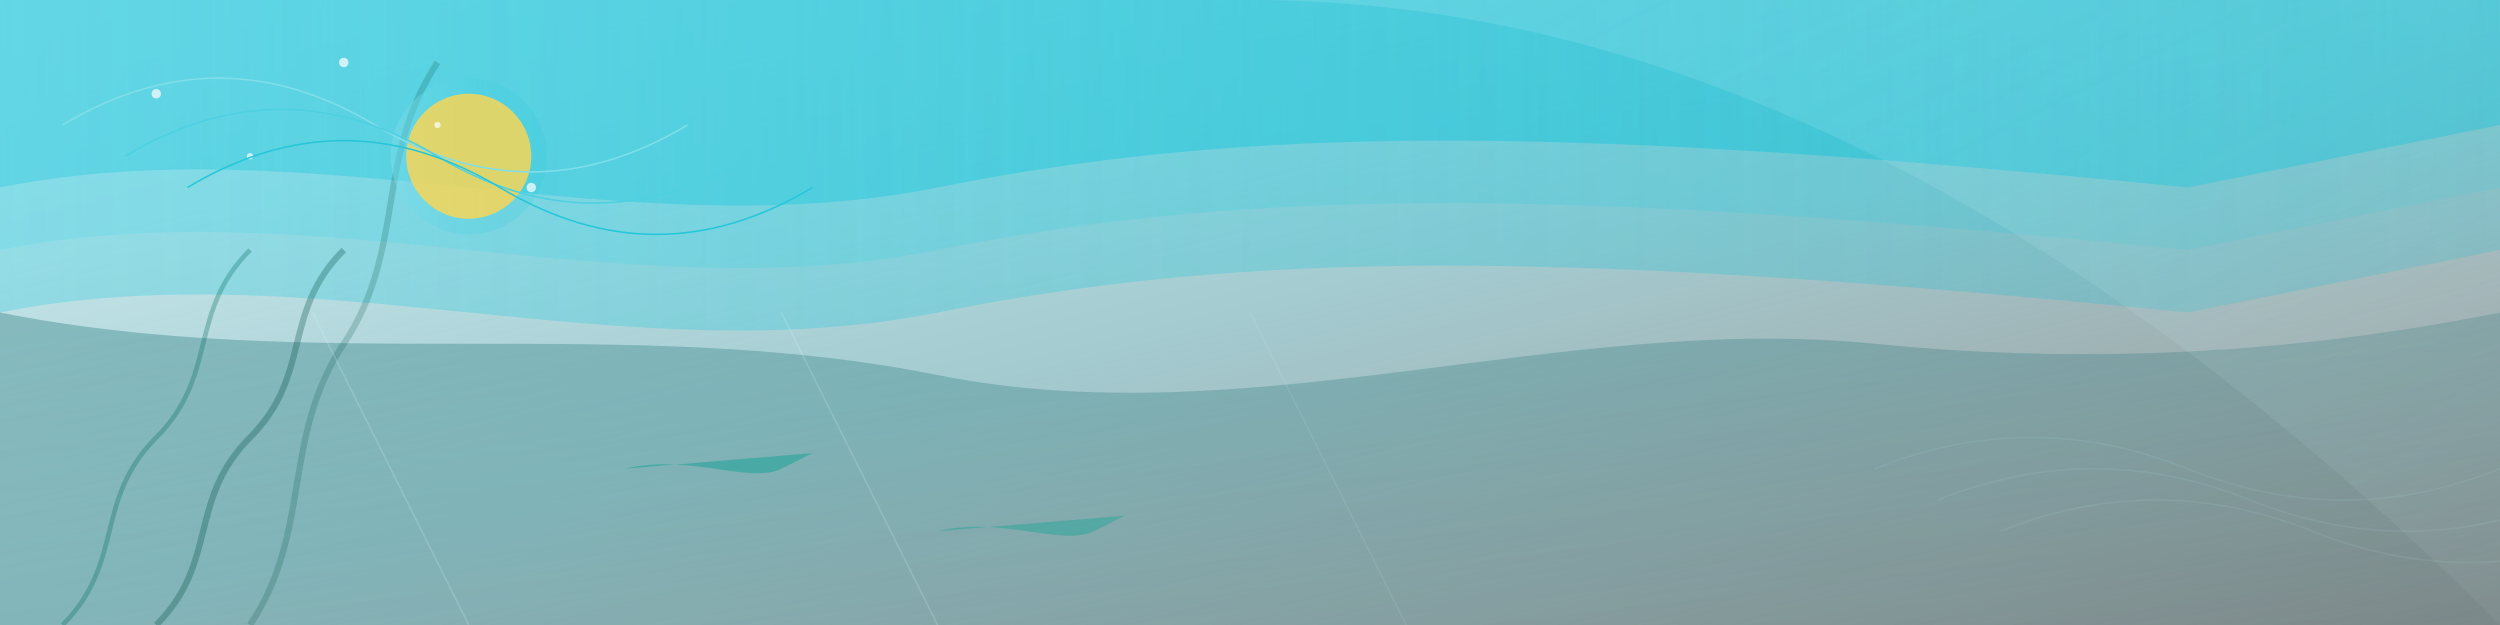 <svg xmlns="http://www.w3.org/2000/svg" viewBox="0 0 800 200">
  <rect x="0" y="0" width="800" height="200" fill="#808080" stroke="none"/>
  <defs>
    <linearGradient id="bgGradient" x1="0%" y1="0%" x2="100%" y2="100%">
      <stop offset="0%" style="stop-color:#E0F7FA;stop-opacity:1" />
      <stop offset="50%" style="stop-color:#B2EBF2;stop-opacity:0.7" />
      <stop offset="100%" style="stop-color:#E0F7FA;stop-opacity:0.1" />
    </linearGradient>
    <linearGradient id="waveGradient1" x1="0%" y1="0%" x2="100%" y2="0%">
      <stop offset="0%" style="stop-color:#4DD0E1;stop-opacity:0.8" />
      <stop offset="50%" style="stop-color:#26C6DA;stop-opacity:0.6" />
      <stop offset="100%" style="stop-color:#00BCD4;stop-opacity:0.4" />
    </linearGradient>
    <linearGradient id="waveGradient2" x1="0%" y1="0%" x2="100%" y2="0%">
      <stop offset="0%" style="stop-color:#80DEEA;stop-opacity:0.6" />
      <stop offset="50%" style="stop-color:#4DD0E1;stop-opacity:0.4" />
      <stop offset="100%" style="stop-color:#26C6DA;stop-opacity:0.2" />
    </linearGradient>
    <linearGradient id="underwaterGradient" x1="0%" y1="0%" x2="100%" y2="100%">
      <stop offset="0%" style="stop-color:#006064;stop-opacity:0.3" />
      <stop offset="100%" style="stop-color:#006064;stop-opacity:0.1" />
    </linearGradient>
    <linearGradient id="textAreaGradient" x1="0%" y1="0%" x2="100%" y2="100%">
      <stop offset="0%" style="stop-color:#B2EBF2;stop-opacity:0.2" />
      <stop offset="100%" style="stop-color:#E0F7FA;stop-opacity:0.05" />
    </linearGradient>
  </defs>
  
  <rect width="800" height="200" fill="url(#bgGradient)" />
  
  <!-- Main content -->
  <g>
    <!-- Upper water surface -->
    <path d="M0 60 C 100 40, 200 80, 300 60 S 500 40, 700 60 T 800 40 V 0 H 0 Z" fill="url(#waveGradient1)" />
    <path d="M0 80 C 100 60, 200 100, 300 80 S 500 60, 700 80 T 800 60 V 0 H 0 Z" fill="url(#waveGradient2)" opacity="0.7" />
    <path d="M0 100 C 100 80, 200 120, 300 100 S 500 80, 700 100 T 800 80 V 0 H 0 Z" fill="url(#waveGradient1)" opacity="0.5" />
    
    <!-- Underwater elements -->
    <g>
      <path d="M0 100 C 100 120, 200 100, 300 120 S 500 100, 600 110 Q 700 120, 800 100 V 200 H 0 Z" fill="url(#underwaterGradient)" />
      
      <!-- Seaweed-like elements -->
      <path d="M50,200 C 70,180 60,160 80,140 C 100,120 90,100 110,80" fill="none" stroke="#004D40" stroke-width="2" opacity="0.3" />
      <path d="M80,200 C 100,170 90,140 110,110 C 130,80 120,50 140,20" fill="none" stroke="#004D40" stroke-width="2" opacity="0.2" />
      <path d="M20,200 C 40,180 30,160 50,140 C 70,120 60,100 80,80" fill="none" stroke="#00695C" stroke-width="1.5" opacity="0.3" />
      
      <!-- Fish-like shapes -->
      <path d="M200,150 C 220,145 240,155 250,150 L 260,155 L 250,150 L 260,145 Z" fill="#26A69A" opacity="0.6" />
      <path d="M300,170 C 320,165 340,175 350,170 L 360,175 L 350,170 L 360,165 Z" fill="#26A69A" opacity="0.5" />
      
      <!-- Light beams -->
      <path d="M100,100 L 150,200" stroke="#E0F7FA" stroke-width="0.5" opacity="0.2" />
      <path d="M250,100 L 300,200" stroke="#E0F7FA" stroke-width="0.5" opacity="0.2" />
      <path d="M400,100 L 450,200" stroke="#E0F7FA" stroke-width="0.5" opacity="0.1" />
    </g>
    
    <!-- Upper layer elements -->
    <g>
      <circle cx="150" cy="50" r="25" fill="url(#waveGradient2)" opacity="0.8" />
      <circle cx="150" cy="50" r="20" fill="#FFD54F" opacity="0.8" />
      
      <g opacity="0.7">
        <circle cx="50" cy="30" r="1.5" fill="#FFFFFF" />
        <circle cx="80" cy="50" r="1" fill="#FFFFFF" />
        <circle cx="110" cy="20" r="1.5" fill="#FFFFFF" />
        <circle cx="140" cy="40" r="1" fill="#FFFFFF" />
        <circle cx="170" cy="60" r="1.5" fill="#FFFFFF" />
      </g>
      
      <path d="M20,40 Q 70,10 120,40 T 220,40" fill="none" stroke="#80DEEA" stroke-width="0.5" />
      <path d="M40,50 Q 90,20 140,50 T 240,50" fill="none" stroke="#4DD0E1" stroke-width="0.5" />
      <path d="M60,60 Q 110,30 160,60 T 260,60" fill="none" stroke="#26C6DA" stroke-width="0.5" />
    </g>
  </g>
  
  <!-- Text area with curved border and gradient -->
  <path d="M400 0 Q 600 0, 800 200 H 800 V 0 H 400 Z" fill="url(#textAreaGradient)" />
  
  <!-- Lower right subtle waves -->
  <g opacity="0.1">
    <path d="M600,150 Q 650,130 700,150 T 800,150" fill="none" stroke="#B2EBF2" stroke-width="0.5" />
    <path d="M620,160 Q 670,140 720,160 T 820,160" fill="none" stroke="#B2EBF2" stroke-width="0.5" />
    <path d="M640,170 Q 690,150 740,170 T 840,170" fill="none" stroke="#B2EBF2" stroke-width="0.5" />
  </g>
</svg>
